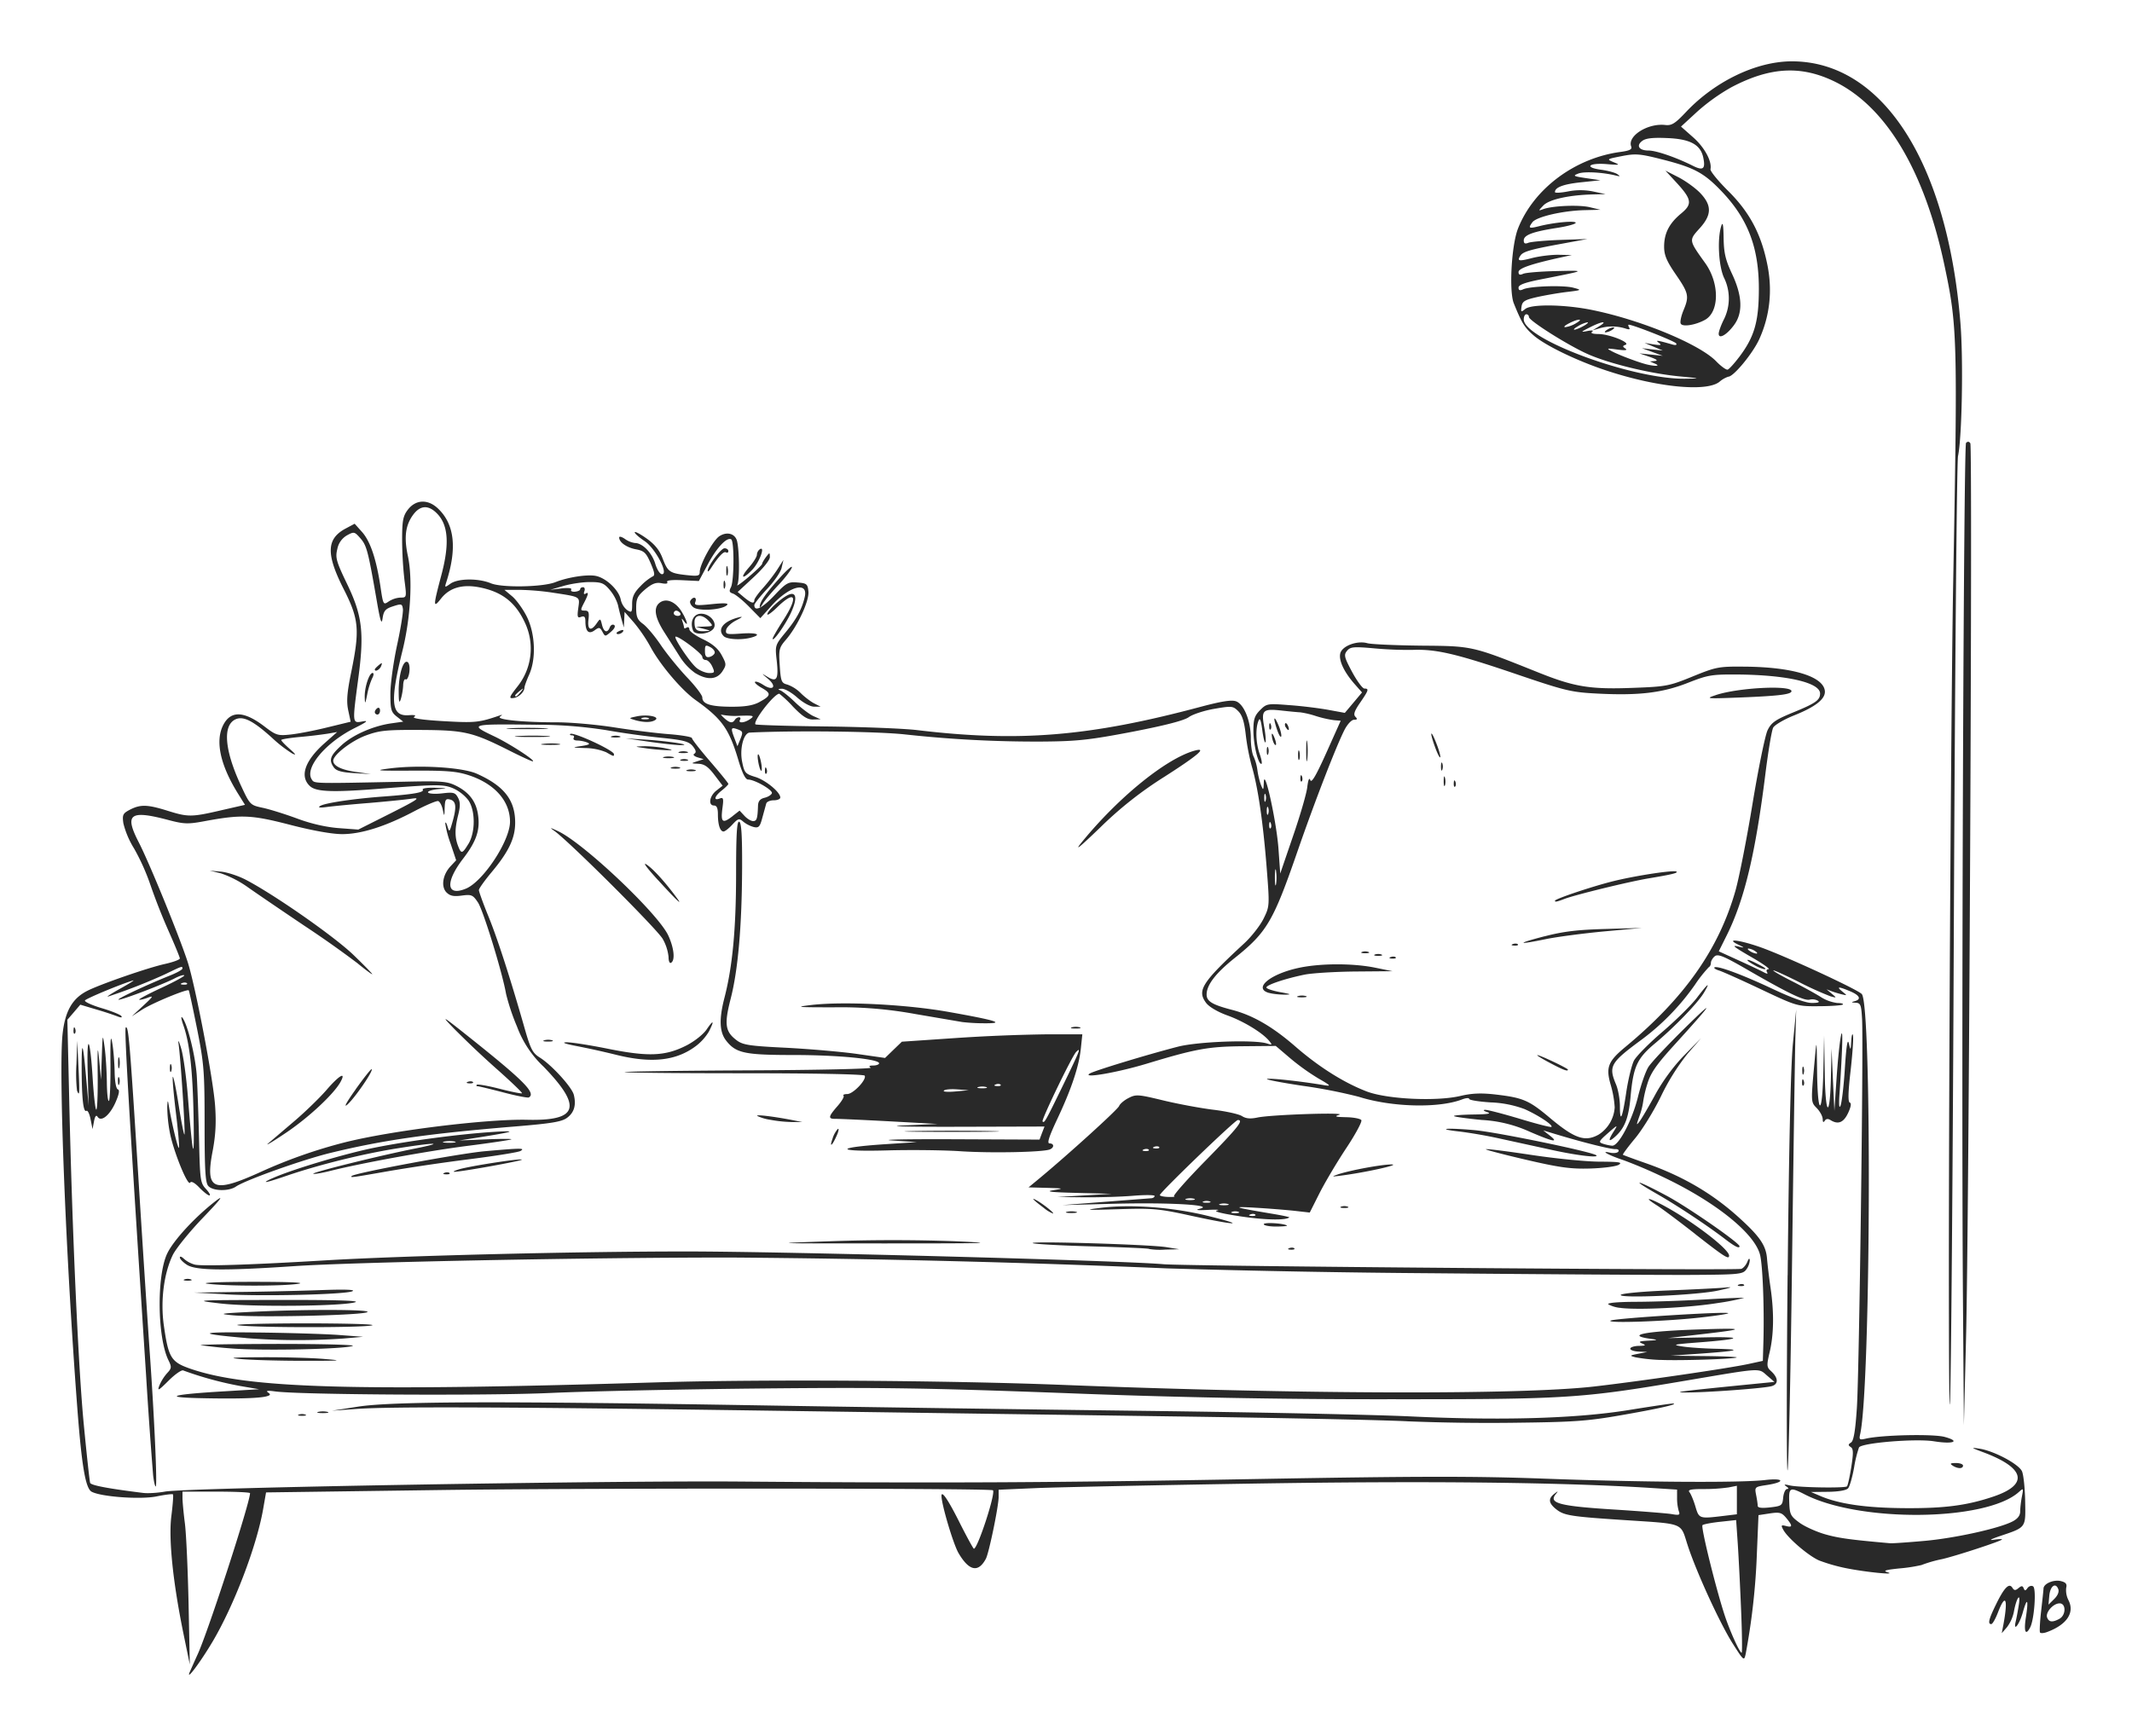 <svg width="131.231" height="106.88" viewBox="0 0 34.722 28.279" xmlns="http://www.w3.org/2000/svg"><path style="fill:#292929;stroke-width:.042" d="M19.765 155.98c.02-.046.079-.18.132-.296.174-.382.851-2.466.851-2.621 0-.014-.247-.025-.55-.025h-.55v.103c0 .056.017.242.039.413.022.17.048.757.06 1.305l.02.994-.1-.486c-.174-.847-.248-1.556-.2-1.933.023-.183.035-.34.026-.351-.01-.01-.13.005-.268.033-.259.053-.9.007-1.056-.076-.1-.054-.162-.414-.235-1.378-.189-2.49-.306-5.487-.238-6.086.042-.367.158-.57.397-.693.202-.105.994-.38 1.269-.44.134-.03.243-.07.243-.09 0-.019-.083-.22-.184-.448a9.804 9.804 0 0 1-.296-.752 3.53 3.53 0 0 0-.266-.592 1.426 1.426 0 0 1-.174-.41c-.019-.139-.008-.161.109-.222.17-.087.282-.084.607.017.338.106.393.106.872-.005l.393-.09-.109-.175c-.294-.47-.38-.865-.245-1.126.123-.238.338-.23.673.026.186.142.217.152.42.13.12-.012.39-.064.6-.116l.382-.093-.04-.187c-.03-.145-.02-.284.049-.62.142-.693.126-.864-.124-1.356-.287-.567-.28-.815.03-.982l.15-.08.12.134c.135.152.232.439.3.888.044.3.047.305.135.244a.394.394 0 0 1 .19-.063c.103 0 .103-.002.066-.286a6.25 6.25 0 0 1-.038-.653c0-.307.014-.387.089-.487.128-.172.327-.183.493-.027.27.254.316.644.14 1.194-.032.099-.03.1.066.032.124-.087.455-.09.657-.006.178.075.85.063 1.053-.019.201-.08.518-.129.657-.101.168.034.374.229.405.384a.3.3 0 0 0 .105.173c.075.047.081.038.081-.102 0-.116.034-.186.138-.29a.862.862 0 0 1 .193-.155c.044-.015.037-.062-.029-.216-.073-.17-.106-.202-.238-.227-.152-.028-.275-.114-.275-.193 0-.023.042-.012.094.024a.365.365 0 0 0 .163.066c.122 0 .276.158.33.336.028.095.077.172.11.172.114 0-.11-.425-.284-.54-.088-.059-.16-.122-.16-.142 0-.02.086.024.19.098.132.093.212.19.26.316.088.23.116.251.387.282.193.021.222.015.222-.05 0-.123.215-.514.32-.583.123-.08.257-.043.288.08.039.16.042.65.004.712-.02.032.063-.025.184-.128.121-.102.22-.198.22-.213 0-.015.028-.064.062-.11.062-.08.062-.08.064 0 0 .047-.11.185-.262.325l-.262.243.104.087c.115.095.167.11.167.046 0-.023.064-.113.143-.2.079-.088.185-.226.237-.308l.094-.148-.029.127c-.015.07-.122.225-.237.346-.114.122-.208.24-.208.262 0 .114.127.053.322-.152.198-.21.23-.228.38-.215.152.012.167.025.179.147.015.154-.178.567-.366.785-.112.13-.119.16-.101.422.017.258.028.285.124.309a.587.587 0 0 1 .216.137c.061.062.16.137.218.168l.108.055h-.106c-.062 0-.176-.062-.273-.147-.091-.082-.205-.147-.254-.145-.06.002-.068.01-.024.026.035.013.145.1.243.196.099.094.232.195.297.224l.117.052-.122.003c-.093.003-.17-.047-.327-.208a1.882 1.882 0 0 0-.224-.212c-.084 0-.435.452-.388.499.012.011.522.027 1.134.034.611.007 1.283.034 1.493.059 1.666.2 2.814.105 4.624-.379.346-.092.504-.116.577-.089.13.05.239.323.239.6 0 .117.02.25.044.296a.795.795 0 0 1 .063.223c.01.077.036.186.058.242.039.096.041.093.047-.046.01-.251.208.652.239 1.094l.028.396.208-.608c.115-.333.22-.692.232-.797.015-.124.033-.165.05-.116.02.053.097-.081.261-.446l.234-.522-.108-.009a1.827 1.827 0 0 1-.298-.068 1.458 1.458 0 0 0-.254-.06c-.035-.001-.168-.014-.296-.028-.314-.035-.34-.01-.29.269.023.124.031.236.02.248-.013.012-.036-.08-.052-.204-.023-.17-.039-.205-.063-.143-.05.129-.04.363.022.539.03.087.043.159.026.159-.054 0-.129-.32-.129-.547 0-.18.02-.24.11-.33.106-.106.12-.108.476-.08.202.014.487.05.635.077l.268.049.14-.166.14-.167-.122-.138c-.173-.198-.26-.385-.232-.499.03-.12.273-.212.44-.165.062.018.456.035.876.04.843.007.823.002 1.905.435.59.237.845.279 1.536.253.552-.02.6-.03.982-.186.383-.156.424-.164.847-.16.77.006 1.271.155 1.305.389.019.131-.143.262-.498.404-.165.066-.32.157-.343.201-.024.045-.08.381-.126.748-.163 1.305-.342 2.053-.628 2.63l-.132.265.322.147c.177.08.36.167.407.192.06.032.076.032.056-.001-.016-.026-.004-.047.026-.047s-.078-.079-.24-.174c-.346-.2-.377-.226-.234-.191.088.021.085.015-.02-.035-.213-.103.006-.08.341.035.388.133 1.61.697 1.672.771.167.202.144 6.404-.027 7.167-.02.091-.012.098.096.073.266-.06 1.094-.078 1.28-.027.265.072.142.122-.175.071-.296-.047-1.173.025-1.22.1a1.94 1.94 0 0 0-.08.328c-.028.156-.072.308-.097.337-.027.033-.153.056-.325.058l-.28.003.14.06c.305.134.747.199 1.384.203.654.005 1.023-.044 1.457-.192.568-.195.505-.463-.169-.716-.21-.078-.216-.084-.063-.06.238.039.633.25.687.367.025.054.048.274.052.488.008.441.022.422-.42.571-.137.047-.176.07-.094.057.075-.011.137-.014.137-.005 0 .022-.731.263-.974.32a2.1 2.1 0 0 0-.338.097 2.56 2.56 0 0 1-.36.055c-.23.024-.273.038-.19.063.158.049-.36-.003-.678-.067a2.844 2.844 0 0 1-.437-.125c-.172-.073-.513-.365-.586-.502-.04-.073-.033-.08.045-.06.11.029.11-.003.003-.132-.073-.087-.107-.097-.267-.073l-.184.028-.027.644a11.025 11.025 0 0 1-.181 1.613c-.026.122-.03.12-.206-.156-.21-.327-.605-1.189-.744-1.624-.115-.359-.047-.332-1.003-.395-.89-.058-1.003-.075-1.13-.175-.128-.1-.138-.174-.035-.254.067-.052.069-.051.018.013-.109.14.081.188.945.242.443.028.87.062.949.075.124.022.14.015.116-.048a.755.755 0 0 1-.028-.212v-.139l-.412-.026c-1.448-.093-3.618-.117-6.423-.073-1.63.026-3.244.06-3.588.074l-.626.027v.116c0 .153-.157.912-.208 1.009-.124.231-.273.2-.445-.092-.085-.145-.276-.787-.278-.932 0-.098.11.064.298.44.116.23.22.42.23.42.062 0 .359-.91.31-.952-.04-.034-6.583-.037-8.995-.004l-2.843.039-.048.275c-.106.604-.475 1.57-.826 2.161-.198.333-.434.647-.37.492zm25.267-1.005c-.015-.378-.04-.865-.054-1.08l-.027-.394-.258.028c-.143.015-.273.04-.29.055-.032.03.247 1.147.382 1.529.095.266.227.55.256.55.01 0 .007-.31-.009-.688zm2.98-1.134c.499-.044 1.22-.203 1.44-.317.085-.044.125-.097.125-.164 0-.055.013-.164.028-.242.027-.14.025-.141-.054-.07-.538.474-2.58.496-3.479.037-.248-.127-.265-.118-.256.127.007.198.021.226.168.333.088.064.278.149.423.19.221.062.41.087 1.054.144.035.003.282-.014.55-.038zm-3.271-.407.222-.027v-.464l-.132.026a2.785 2.785 0 0 1-.408.027c-.214 0-.265.012-.231.053.023.029.067.134.096.233.059.198.063.199.453.152zm.976-.3c.008-.076.036-.138.064-.139.03 0 .025-.017-.014-.043-.046-.032-.031-.036.057-.015.147.034.9.047.932.015.013-.012.044-.153.07-.313.036-.233.035-.3-.009-.327-.044-.029-.043-.043.005-.074.043-.028.07-.187.095-.561.038-.558.109-5.89.085-6.333-.013-.237-.024-.265-.106-.27-.072-.003-.075-.008-.017-.024.116-.03.087-.096-.073-.163-.19-.08-.228-.078-.126.005.081.066.081.066-.002.047a1.604 1.604 0 0 1-.17-.051l-.084-.032.084.071c.083.07.083.071-.02.043a5.284 5.284 0 0 1-.52-.236c-.227-.113-.412-.197-.412-.185 0 .012.137.09.304.174.168.085.377.2.465.255a.656.656 0 0 0 .274.101c.063 0 .103.011.09.025-.014.013-.187.026-.385.027-.358.003-.364.001-.946-.274-.322-.153-.63-.29-.684-.307-.054-.016-.089-.039-.077-.05.038-.038.454.116.954.352.309.145.538.227.635.226.102 0 .134-.012.095-.037a.192.192 0 0 0-.132-.017c-.086.023-.344-.1-1.007-.483-.392-.227-.488-.266-.54-.223-.034.028-.062.077-.062.107s-.015.06-.033.069a2.18 2.18 0 0 0-.228.289 3.895 3.895 0 0 1-.861.888c-.516.38-.549.435-.423.735.035.084.063.242.063.351 0 .29.04.204.104-.228.032-.21.088-.44.125-.512.038-.072.247-.284.465-.47.218-.187.47-.435.559-.552.183-.24.227-.272.116-.085-.097.165-.477.559-.792.822-.297.248-.358.378-.403.869-.034.37-.1.53-.278.678-.086.071-.083.026.008-.116.066-.105.058-.102-.096.033-.153.135-.161.15-.084.175.047.016.115.03.15.032.105.007.325-.41.42-.795.048-.195.124-.414.17-.487.045-.072.315-.36.6-.64.515-.506.455-.415-.204.31-.27.299-.361.431-.413.605a1.89 1.89 0 0 0-.068.289 1.163 1.163 0 0 1-.061.236c-.053.151-.053.16.004.084.035-.046.15-.244.256-.438.118-.216.3-.464.469-.635l.275-.281-.22.254a3.645 3.645 0 0 0-.431.689c-.116.24-.307.55-.424.69-.117.141-.206.261-.198.267.008.006.167.065.353.13.62.215 1.112.503 1.56.914.32.292.418.438.434.648.008.096.033.309.057.472.059.404.054.758-.013 1.046-.052.22-.05.248.017.31.126.113.13.22.01.25-.142.037-1.119.107-1.409.102-.21-.003-.065-.021 1.185-.145l.274-.027-.122-.105c-.143-.123-.07-.128-1.315.083-1.727.293-1.946.306-4.869.304a128.583 128.583 0 0 1-5.249-.1c-2.223-.083-2.984-.095-4.974-.075-1.292.013-2.826.046-3.408.073-1.013.047-4.097.03-4.487-.026-.114-.016-.15-.01-.111.017.047.033.043.045-.021.063-.114.033-.509.044-1.096.03-.618-.014-.44-.062.423-.112l.55-.033-.316-.054a5.673 5.673 0 0 1-.92-.252c-.028-.012-.136.064-.24.168-.164.163-.185.174-.148.077a.73.73 0 0 1 .125-.2c.075-.08.077-.1.022-.212-.18-.367-.193-1.365-.022-1.733.101-.217.464-.61.801-.867.132-.1.067-.016-.214.277-.222.231-.445.507-.495.611-.145.302-.201.746-.145 1.143.075.53.117.599.435.709.936.322 2.64.371 7.637.22 1.696-.05 4.706-.031 6.583.043 3.843.152 7.432.163 8.636.026.734-.084 2.218-.3 2.53-.37l.221-.048.01-.343c.013-.553-.013-1.22-.056-1.386-.09-.35-.729-.863-1.58-1.266a7.754 7.754 0 0 0-.635-.271c-.252-.084-.399-.164-.23-.126.061.014.124.006.138-.018.015-.024-.007-.041-.048-.039-.073.004-.532-.11-.964-.241l-.212-.064.106.083c.156.123.058.104-.329-.063a2.155 2.155 0 0 0-.776-.19c-.238-.023-.442-.051-.454-.063-.012-.012.13-.023.314-.026.232-.003.303-.014.23-.038-.061-.02-.077-.036-.038-.038.038-.002.292.064.566.146.273.083.505.142.515.132.03-.03-.214-.19-.435-.289a1.745 1.745 0 0 0-.553-.11c-.194-.012-.352-.038-.352-.057 0-.02-.053-.016-.117.009-.384.146-1.146.126-1.682-.044a8.344 8.344 0 0 0-.91-.178c-.361-.054-.622-.105-.58-.113.068-.014.573.042.936.104.11.018.095.002-.097-.108a3.669 3.669 0 0 1-.463-.331l-.237-.202-.531.005c-.567.005-.771.042-1.573.285-.476.144-1.058.244-.926.16.072-.046.942-.31 1.438-.438.329-.084 1.244-.117 1.448-.052.088.028.091.024.036-.043-.11-.133-.417-.32-.683-.415-.157-.057-.296-.139-.344-.204-.15-.203-.069-.33.626-.973.115-.107.254-.285.31-.397.1-.204.1-.207.05-.844-.058-.73-.141-1.297-.24-1.635a3.678 3.678 0 0 1-.1-.522c-.024-.21-.057-.315-.122-.38-.086-.085-.105-.087-.39-.038-.164.028-.35.089-.413.134-.076.056-.381.135-.918.239-.689.132-.896.155-1.44.16a19.574 19.574 0 0 1-2.265-.116c-.461-.05-1.798-.065-2.529-.03-.1.005-.167.26-.125.472.036.183.052.2.21.249.17.05.412.248.412.337 0 .025-.048.045-.107.045s-.114.024-.122.053l-.063.229c-.04.152-.06.172-.142.153a.48.48 0 0 1-.169-.087c-.067-.058-.083-.054-.178.048-.057.062-.121.112-.143.112-.056 0-.092-.108-.092-.279 0-.1-.019-.144-.063-.144-.099 0-.075-.155.038-.243l.102-.08-.134-.176c-.1-.132-.164-.177-.26-.181-.125-.006-.126-.006-.021-.04l.106-.035-.1-.03c-.06-.02-.08-.043-.05-.06.033-.021.024-.058-.028-.122-.064-.077-.149-.099-.52-.137-.245-.024-.645-.08-.89-.124a7.284 7.284 0 0 0-1.143-.088c-1.08-.013-1.097-.009-.676.191.247.117.689.405.622.405-.018 0-.19-.079-.38-.175-.603-.303-.73-.332-1.446-.336-.563-.003-.669.008-.893.091-.236.088-.529.316-.529.41 0 .084.134.15.371.183l.243.035-.273-.016c-.2-.012-.289-.036-.329-.09-.088-.121-.065-.19.121-.362.187-.172.524-.32.824-.36l.183-.026-.104-.082c-.093-.073-.105-.114-.105-.372 0-.16.049-.514.108-.789.06-.274.102-.54.096-.591-.012-.086-.023-.09-.161-.045-.124.04-.152.073-.17.195-.016.115-.037.053-.097-.297-.138-.796-.162-.888-.263-1.004-.096-.11-.105-.113-.22-.05a.327.327 0 0 0-.157.222c-.035.141-.02.199.161.575.247.514.28.795.178 1.549-.096.722-.097.716.07.686.105-.02.075.007-.128.108-.472.236-.817.647-.699.834.046.072-.004.07 1.515.039.61-.013.694-.006.844.07.204.104.314.248.348.454.041.256-.02.442-.241.73-.296.386-.273.62.046.488.282-.117.718-.78.718-1.09 0-.337-.25-.619-.671-.757-.195-.064-.364-.078-.917-.075-.584.003-.636-.002-.38-.035.484-.063 1.192-.02 1.427.085.444.198.625.429.625.797 0 .251-.103.47-.378.8-.117.14-.213.274-.213.298 0 .024.068.214.153.422.15.366.362 1.024.592 1.83.097.341.13.403.248.477.19.118.521.48.553.606.042.167.006.29-.11.375-.085.064-.253.092-.846.141-1.414.117-2.14.22-3.004.43-.451.109-1.391.444-1.544.55-.117.08-.38.073-.451-.013-.046-.055-.058-.275-.058-1.005 0-.861-.01-.985-.122-1.55-.068-.337-.128-.62-.136-.629-.024-.028-.59.206-.759.314l-.169.109.188-.174c.164-.152.173-.168.068-.128-.066.025-.126.038-.135.03-.009-.01.157-.097.37-.196.211-.098.375-.188.364-.2-.012-.011-.082.01-.157.05-.2.103-.895.366-.915.346-.017-.017.465-.243.842-.394.11-.044.2-.094.2-.112 0-.045 0-.044-.277.09a8.96 8.96 0 0 1-.929.364c-.046.015.04-.042.19-.126.152-.084.247-.144.212-.134-.19.055-.763.293-.783.325-.013.021.11.077.273.126.162.048.307.107.32.13.017.026-.008.027-.071.001a5.387 5.387 0 0 0-.348-.113l-.25-.075-.105.123-.106.123.029 1.25c.049 2.18.15 4.438.24 5.357.047.489.093.91.102.936.013.04.282.092.862.164.077.01.24 0 .36-.022.342-.062 7.151-.18 9.362-.163 3.366.027 5.081.018 8.446-.042 2.591-.046 3.517-.047 4.635-.006 1.61.06 3.224.07 3.615.023.314-.037.334.035.022.082-.191.029-.195.032-.17.159.014.07.026.15.026.178 0 .034.062.042.2.027.191-.022.203-.03.215-.161zm-26.547-.36a86.447 86.447 0 0 1-.114-1.62c-.284-4.38-.358-5.66-.332-5.677.045-.028.064.196.204 2.418.071 1.14.157 2.455.19 2.92.073 1.046.122 2.139.094 2.139-.012 0-.03-.081-.042-.18zm26.62-3.26c.02-2.05.05-3.41.085-3.768l.054-.56-.014.486c-.007.268-.032 1.95-.055 3.74-.023 1.788-.056 3.264-.072 3.28-.016.016-.016-1.415.001-3.179zm-6.182 2.379c-.35-.02-2.064-.056-3.81-.08l-6.689-.095c-4.119-.059-6.068-.067-6.625-.027l-.402.029.423-.066c.555-.086 2.266-.092 6.435-.023 1.746.03 4.632.07 6.413.092 1.782.022 3.715.062 4.297.09 1.48.07 2.695.035 3.553-.104.371-.06.695-.108.72-.106.101.008-.244.086-.844.19-.554.097-.775.112-1.735.123a33.37 33.37 0 0 1-1.736-.023zm-18.066-.11a.164.164 0 0 1 .106 0c.03.011.005.02-.053.02-.058 0-.082-.01-.053-.02zm.318-.044a.35.35 0 0 1 .148 0c.04.01.007.02-.074.02-.082 0-.115-.01-.074-.02zm-1.26-.86c-.226-.02-.146-.028.339-.03.35-.002.806.01 1.016.028.329.027.282.03-.339.03-.396 0-.853-.013-1.016-.028zm23.114.014a2.824 2.824 0 0 1-.402-.043c-.1-.026-.098-.03.042-.057l.149-.03-.138-.006c-.076-.003-.138-.024-.138-.047 0-.024.062-.044.138-.046.115-.002.124-.009.053-.04-.066-.027-.043-.038.106-.045.143-.007.159-.013.063-.026-.464-.06-.14-.128.762-.157.771-.026.776-.006.02.08l-.528.061.614-.012c.656-.013.582.03-.148.085-.379.03-.403.036-.233.063.105.017.353.034.55.038.448.01.371.034-.256.079l-.484.034.546.006c.301.003.54.013.53.022-.03.026-.93.055-1.246.04zm-23.262-.187a7.078 7.078 0 0 1-.508-.054c-.035-.01.527-.018 1.249-.02.722 0 1.274.014 1.228.032-.135.054-1.482.082-1.969.042zm.23-.17c-.831-.073-.783-.102.155-.09.522.005 1.13.024 1.35.04l.403.03-.318.028a10.77 10.77 0 0 1-1.59-.007zm-.124-.207c-.116-.016.35-.03 1.037-.032.687 0 1.201.013 1.143.032-.128.04-1.882.04-2.18 0zm22.352-.078c.085-.038 1.881-.15 1.912-.12.009.01-.18.04-.419.067-.566.067-1.606.103-1.493.052zm-22.437-.085c-.263-.024-.22-.031.381-.06.932-.043 2.003-.033 1.778.016-.217.048-1.771.08-2.159.044zm22.606-.12a.51.51 0 0 1-.21-.059c-.024-.024.153-.04.466-.041.279-.001.783-.019 1.12-.039.338-.02.619-.03.625-.025a3.68 3.68 0 0 1-.423.083c-.445.074-1.275.117-1.578.082zm-22.817-.073c-.453-.053-.427-.055.93-.057.93-.002 1.355.01 1.27.037-.211.066-1.687.08-2.2.02zm.084-.15-.508-.027.72-.01c.396-.004.996-.018 1.333-.03.404-.015.583-.008.524.018-.12.053-1.431.085-2.069.05zm22.726.01c.014-.023.354-.055.757-.071.403-.016.818-.037.922-.046.158-.015.143-.006-.084.045-.33.076-1.634.134-1.595.072zm-23.022-.182c-.117-.016.214-.03.74-.03.605 0 .876.012.742.032-.255.04-1.187.039-1.482-.002zm24.948.014c.03-.012.067-.01.08.003.015.014-.01.024-.055.022-.05-.002-.06-.012-.025-.026zm-25.318-.084a.163.163 0 0 1 .105 0c.03.012.006.021-.053.021-.058 0-.082-.01-.052-.021zm20.351-.1a194.212 194.212 0 0 1-4.339-.079 203.629 203.629 0 0 0-7.09-.177c-2.31-.002-6.16.074-7.134.14-1.134.077-1.606.072-1.748-.022-.063-.04-.115-.095-.115-.119 0-.024.03-.014.067.022a.447.447 0 0 0 .176.094c.114.029.947.002 2.107-.068 1.302-.078 4.121-.147 5.927-.146 1.615.001 7.081.148 7.747.208.357.032 9.333.104 9.407.075.034-.013.077-.064.097-.113.024-.06.037-.067.04-.023a.293.293 0 0 1-.058.148c-.056.076-.12.083-.921.087-.473.002-2.347-.01-4.163-.027zm4.255-.638c-.268-.21-.549-.42-.625-.467-.194-.122-.17-.14.043-.032.465.235 1.132.737 1.132.85 0 .07-.076.021-.55-.35zm-8.894.242c-.01-.01-.435-.028-.944-.042-.51-.014-.939-.038-.953-.053-.033-.036 1.903.022 2.176.066l.212.034-.237.006a1.14 1.14 0 0 1-.254-.01zm2.282-.013c.03-.012.067-.01.081.003.014.014-.011.024-.056.022-.049-.002-.059-.012-.025-.025zm7.099-.146c-.29-.222-.79-.554-1.122-.743-.44-.252-.327-.229.165.034.344.183 1.19.77 1.19.824 0 .043-.077.005-.233-.115zm-14.527.032a29.458 29.458 0 0 1 1.947 0c.762.033.644.037-1.094.037-1.92 0-1.932 0-.853-.037zm7.012-.276c0-.035.335-.014.378.023.01.008-.071.015-.18.015s-.198-.017-.198-.038zm-1.185-.138c-.524-.115-.622-.124-1.185-.106-.526.016-.568.013-.297-.021.494-.063 1.176-.013 1.757.13.658.161.466.159-.275-.003zm.804.01c-.3-.045-.446-.081-.38-.095.058-.013-.01-.017-.149-.01-.18.009-.217.003-.127-.02.237-.06-.502-.103-1.397-.08l-.846.022.698-.054.752-.058c.029-.002.052-.019.052-.037 0-.017-.157-.019-.349-.003-.192.016-.55.027-.794.025l-.444-.005.444-.026.445-.026-.572-.015c-.414-.01-.519-.022-.38-.044.179-.028.173-.03-.106-.038l-.297-.008.19-.157c.472-.393 1.263-1.111 1.285-1.168.013-.035.082-.094.153-.13.121-.063.158-.06.563.038.239.058.605.126.815.152.21.025.421.072.47.104.064.041.136.048.254.023.224-.047 1.463-.088 1.33-.044-.086.027-.063.035.113.039.12.002.232.024.247.048.015.024-.095.229-.245.455s-.345.555-.434.73l-.161.32-.258-.029c-.142-.015-.43-.038-.639-.05-.39-.023-.34-.006.268.096.17.028.303.056.296.062-.06.05-.39.044-.797-.017zm.243-.028c-.014-.014-.05-.016-.081-.003-.034.013-.024.023.025.025.045.002.07-.008.056-.022zm-.274-.045a.164.164 0 0 0-.106 0c-.03.012-.005.021.053.021.058 0 .082-.01.053-.021zm-.169-.127a.246.246 0 0 0-.127-.002c-.041.01-.018.02.052.021.07.001.104-.008.075-.02zm-.297-.042a.163.163 0 0 0-.106 0c-.029.011-.005.02.053.02.058 0 .082-.01.053-.02zm-.253-.043a.246.246 0 0 0-.127-.002c-.041.011-.018.02.052.022.07 0 .103-.008.075-.02zm-.33-.042c-.023-.008.21-.273.52-.588.529-.541.618-.654.518-.654-.045 0-1.27 1.18-1.27 1.223 0 .014.062.028.138.03.075.002.118-.002.095-.01zm-.413-.76c-.014-.014-.05-.015-.08-.003-.035.014-.025.024.025.026.044.002.07-.008.055-.022zm.17-.042c-.014-.014-.05-.016-.081-.003-.034.014-.024.024.025.026.045.002.07-.008.056-.023zm-1.878.992c-.172-.13-.22-.18-.122-.126.11.06.304.216.27.217a.577.577 0 0 1-.148-.091zm.376.063a.35.35 0 0 1 .148 0c.04.01.007.02-.074.02-.082 0-.115-.01-.074-.02zm4.466-.084a.164.164 0 0 1 .106 0c.029.012.005.022-.053.022-.058 0-.082-.01-.053-.022zm-18.595-.31c-.077-.08-.132-.11-.15-.081-.04.065-.278-.524-.333-.827a2.361 2.361 0 0 1-.04-.402c.004-.11.01-.122.022-.045.042.269.15.724.168.707.01-.01-.012-.27-.05-.579-.037-.307-.06-.568-.049-.578.01-.01.054.2.096.469.042.268.084.48.093.47.018-.017-.064-1.272-.097-1.484-.01-.07.01-.032.044.085.035.116.084.469.109.783.08 1.014.107 1.111.093.339-.014-.762-.063-1.208-.167-1.503-.033-.093-.042-.15-.02-.127.084.088.223.649.24.973.011.187.027.65.036 1.03.015.65.021.695.113.793.053.057.078.104.055.104s-.096-.058-.163-.127zm1.185-.15c.299-.138 1.19-.405 1.676-.502.565-.113 1.376-.22 1.923-.255.397-.025.354-.005-.17.079l-.38.06.444-.018c.244-.01.425-.01.402 0-.023.011-.347.06-.72.107-.658.085-1.734.282-2.237.409-.137.034-.257.054-.268.044-.021-.022 1.075-.294 1.65-.409.527-.105.343-.105-.309 0-.56.091-1.253.264-1.775.442-.343.118-.434.134-.236.042zm2.975-.6a.462.462 0 0 0-.17 0c-.052.01-.02.019.074.02.093 0 .136-.009.096-.02zm-1.679.561c.05-.05 1.754-.367 2.17-.404.59-.052.663-.053.577-.003-.035.02-.396.078-.803.13a33.2 33.2 0 0 0-1.324.194c-.624.11-.649.113-.62.083zm16.06-.026c.205-.069.738-.167.883-.162.13.005-.436.13-.819.18-.166.022-.174.02-.063-.018zm-14.548-.026c.03-.012.067-.01.08.003.015.014-.01.024-.055.022-.05-.002-.06-.012-.025-.025zm.24-.058c.174-.052.997-.18 1.019-.157.018.018-1.026.206-1.103.198-.024-.002.014-.02.083-.041zm17.369-.156c-.366-.085-.658-.162-.65-.17.01-.01.341.032.738.092.397.06.899.11 1.115.11.322.002.378.01.309.052-.047.027-.256.054-.466.06-.314.009-.497-.016-1.046-.144zm.432-.157-.846-.185a7.868 7.868 0 0 0-.65-.115c-.421-.046-.234-.066.23-.024.37.033 1.926.355 1.983.41.046.045-.316.002-.717-.086zm-9.63.02c-.28-.019-.823-.025-1.207-.014-.832.023-.864-.045-.046-.1l.533-.035-.402-.027c-.221-.014.228-.023 1-.02l1.401.006.04-.107.041-.106-1.421.004c-.818.002-1.188-.007-.87-.022l.55-.024-.784-.043c-.43-.023-.826-.041-.878-.04-.126.002-.12-.034.03-.206.07-.08.115-.156.1-.17-.015-.016.012-.028.06-.028.097 0 .322-.238.284-.3-.014-.023-.84-.039-1.976-.039-1.073 0-1.943-.008-1.933-.019.01-.01.929-.023 2.041-.028 1.112-.005 1.997-.025 1.967-.044-.038-.024-.025-.035.04-.035.053 0 .096-.017.096-.036 0-.07-.672-.135-1.388-.135-.8 0-.942-.03-1.102-.233-.11-.14-.119-.35-.028-.701.13-.504.188-1.114.189-2 0-.659.013-.878.05-.866.037.012.05.224.048.755-.004.95-.066 1.66-.186 2.127-.108.421-.09.538.1.68.101.075.209.091.804.12.378.02.895.064 1.149.1l.461.066.137-.133.137-.132.883-.06a28.56 28.56 0 0 1 1.47-.06h.586l-.024.229c-.03.292-.153.661-.387 1.157-.133.283-.167.391-.123.391.077 0 .079.069.002.099-.117.044-.947.061-1.444.029zm1.654-1.06c.28-.575.308-.645.222-.559-.068.068-.571 1.11-.548 1.133.03.03.04.013.326-.574zm-1.713.052c-.102-.008-.201 0-.22.02-.02.019.064.025.185.014l.22-.02zm.472-.037a.246.246 0 0 0-.127-.002c-.041.01-.018.02.052.021.07.001.104-.008.075-.02zm.231-.04c-.014-.014-.05-.016-.08-.003-.035.014-.025.024.025.026.044.002.07-.008.055-.023zm-2.737.882a.424.424 0 0 1 .086-.16c.021-.014.016.03-.012.095-.075.175-.13.223-.074.065zm1.32-.126c.343-.007.905-.007 1.249 0 .343.007.062.013-.625.013-.686 0-.967-.006-.624-.013zm-13.403-.192c-.017-.088-.047-.15-.067-.138-.05.032-.076-.189-.078-.676-.002-.502.02-.458.074.149l.039.444-.015-.55c-.018-.662.039-.582.082.116.017.274.043.498.058.498.016 0 .026-.253.023-.561-.005-.462 0-.505.024-.244l.03.318.013-.381c.013-.373.014-.376.046-.148.017.128.034.383.036.568.002.184.017.321.034.305.016-.016.027-.281.025-.589-.004-.423.004-.508.03-.348.02.117.036.33.038.473.003.154.024.267.052.277.033.01.02.079-.038.212-.094.212-.235.325-.292.234-.022-.035-.042-.01-.058.074l-.024.127zm11.069.008a.761.761 0 0 1-.212-.063c-.026-.026.25.006.567.067l.17.033h-.17a2.23 2.23 0 0 1-.355-.037zm17.14-.012c0-.043-.042-.122-.094-.176-.1-.104-.1-.085-.034-.803.03-.331.031-.327.037.198.009.743.085.746.102.004l.013-.583.01.613c.011.718.086.75.101.043l.01-.445.022.508.024.508.034-.508c.046-.685.115-1.045.089-.466-.01.233-.029.548-.04.699-.012.176-.006.245.017.19.02-.046.053-.322.071-.613.023-.358.044-.488.064-.403.029.123.03.122.04-.042.006-.093.019-.131.028-.085.01.047-.009.309-.04.582-.04.345-.043.5-.012.511.029.01.018.072-.028.17-.074.157-.163.192-.286.115-.04-.026-.073-.022-.094.011-.022.034-.033.024-.033-.028zm-28.43-.464a2.54 2.54 0 0 1-.009-.434l.013-.378.02.434c.021.43.018.486-.024.378zm.666-.155c0-.059.01-.082.021-.053a.163.163 0 0 1 0 .106c-.011.029-.02.005-.02-.053zm27.429.017c.002-.05.012-.06.025-.025.013.03.011.067-.003.08-.014.015-.024-.01-.022-.055zm.003-.187c0-.058.01-.082.021-.053a.163.163 0 0 1 0 .106c-.011.03-.02.005-.02-.053zm-26.585-.042c0-.058.01-.082.021-.053a.163.163 0 0 1 0 .106c-.012.029-.021.005-.021-.053zm-.844-.085c0-.081.009-.115.02-.074.01.04.01.108 0 .148-.011.041-.02.007-.02-.074zm8.097-.134a13.2 13.2 0 0 0-.635-.14c-.18-.035-.244-.058-.162-.06.074-.003.379.045.677.105.66.133.937.121 1.28-.054.134-.069.276-.182.331-.264.11-.163.127-.143.033.04a.847.847 0 0 1-.204.229c-.325.248-.732.292-1.32.144zm-1.152-.234a.238.238 0 0 1 .127.002c.028.012-.005.02-.075.02-.07-.001-.094-.01-.052-.021zm-7.67-.164c.001-.05.011-.06.025-.026.012.03.01.067-.004.081-.014.014-.024-.01-.022-.056zm16.263-.047a.238.238 0 0 1 .127.002c.029.011-.005.02-.075.019-.07 0-.093-.01-.052-.021zm-1.79-.085-.761-.13a6.71 6.71 0 0 0-1.334-.11c-.602 0-.642-.004-.36-.038.524-.061 1.555-.009 2.244.115.77.137.923.186.572.183a3.148 3.148 0 0 1-.36-.02zm-4.783-1.062a.752.752 0 0 0-.095-.292c-.09-.159-1.534-1.599-1.768-1.762-.082-.057-.066-.055.07.01.425.204 1.632 1.349 1.79 1.699.093.203.113.4.045.441-.024.016-.042-.025-.042-.096zm-.17-1.248c-.192-.21-.263-.309-.18-.25.114.08.305.293.491.547.098.134-.02.021-.31-.297zm6.903-.623c.59-.724 1.363-1.352 1.825-1.485.224-.064.078.064-.484.424a6.16 6.16 0 0 0-1.045.826c-.343.33-.43.4-.296.235zm-5.163-1.169c.002-.05.012-.06.025-.025.013.03.011.067-.003.08-.014.015-.024-.01-.022-.055zm-1.262-.005a.238.238 0 0 1 .127.002c.028.012-.005.02-.075.02-.07-.001-.093-.01-.052-.021zm1.158-.103c-.035-.176-.001-.21.037-.037.016.073.02.142.01.153-.011.01-.032-.041-.047-.116zm-1.412.06a.238.238 0 0 1 .127.003c.028.011-.005.02-.075.02-.07-.002-.093-.01-.052-.022zm.147-.125a.164.164 0 0 1 .106 0c.03.012.005.021-.053.021-.058 0-.082-.01-.053-.02zm-.275-.043a.35.35 0 0 1 .148 0c.04.01.008.02-.074.02-.081 0-.115-.01-.074-.02zm-.942-.077a.93.93 0 0 0-.339-.068c-.223-.007-.225-.009-.063-.033.129-.02.15-.034.092-.058a.511.511 0 0 0-.162-.032c-.046 0-.071-.019-.057-.042.014-.023.003-.042-.026-.042-.028 0-.042-.01-.03-.022.042-.042.712.267.712.328 0 .041 0 .041-.127-.031zm1.197-.008a.238.238 0 0 1 .127.002c.028.012-.005.02-.075.02-.07-.001-.093-.01-.052-.022zm-.54-.055c-.205-.028-.207-.03-.043-.034.093-.002.245.012.339.031.138.029.146.035.042.033a3.551 3.551 0 0 1-.339-.03zm-1.683-.073c.076-.01.19-.01.254 0s.002.017-.138.017-.192-.008-.116-.017zm1.725-.035-.381-.055.338.022c.371.024.78.09.55.088-.07 0-.298-.025-.507-.055zm-2.126-.093a4.47 4.47 0 0 1 .466 0c.121.01.01.016-.245.016-.257 0-.356-.007-.221-.016zm1.523.002a.238.238 0 0 1 .127.002c.029.012-.005.02-.075.02-.07-.001-.093-.01-.052-.022zm-1.65-.129c.158-.008.406-.008.55 0 .145.008.016.015-.287.015s-.421-.007-.263-.015zm-2.214-.262c0-.022.02-.052.043-.066.023-.015.042.004.042.04 0 .036-.019.065-.042.065-.024 0-.043-.018-.043-.04zm-.164-.24c-.006-.157.072-.398.128-.398.022 0 .02.038-.007.087a1.221 1.221 0 0 0-.081.264c-.032.158-.036.163-.04.047zm.164-.456c0-.01.03-.04.065-.07.054-.044.06-.042.038.016-.023.06-.103.101-.103.054zm-1.872 8.192a8.18 8.18 0 0 1 1.386-.489c.766-.192 2.31-.382 2.967-.367.832.02.903-.208.269-.864a1.716 1.716 0 0 1-.435-.657 3.506 3.506 0 0 1-.177-.529c-.06-.346-.371-1.359-.458-1.49-.083-.124-.105-.133-.264-.112-.131.018-.19.006-.248-.051-.093-.094-.063-.29.067-.428l.09-.096-.09-.27a1.675 1.675 0 0 1-.087-.329c.002-.033.018-.012.035.046.03.1.034.096.08-.064.072-.248.063-.346-.035-.372-.073-.019-.085 0-.09.133-.004.148-.006.15-.031.031-.015-.068-.048-.13-.074-.139-.025-.009-.196.064-.38.16-.472.251-.87.378-1.184.378-.164 0-.484-.057-.85-.152-.632-.163-.791-.17-1.396-.058-.269.05-.332.047-.593-.022-.622-.164-.712-.094-.472.37.167.324.65 1.503.793 1.94.125.384.417 1.906.448 2.345.02.277.009.483-.042.75-.119.624.012.68.771.336zm.137-.472.426-.363c.176-.15.41-.377.521-.505.206-.239.324-.308.232-.137-.104.196-.526.59-.9.839-.211.142-.337.217-.28.166zm1.421-.877c.136-.191.254-.34.263-.331.028.028-.269.461-.392.573-.072.065-.022-.029.13-.242zm2.41.048c-.21-.055-.399-.1-.42-.101-.021 0-.028-.011-.015-.024.012-.013.18.016.371.065.192.05.356.082.365.073.009-.009-.18-.19-.418-.401a15.727 15.727 0 0 1-.687-.65c-.233-.24-.205-.223.317.194.83.664 1.017.856.9.925-.018.01-.204-.026-.413-.081zm-.58-.173c.031-.012.068-.01.082.003.014.014-.011.024-.056.022-.05-.002-.06-.012-.025-.026zm-1.79-1.926a17.036 17.036 0 0 0-.869-.614c-.36-.242-.774-.524-.919-.626a1.705 1.705 0 0 0-.444-.23l-.182-.045.181.017c.1.009.28.067.402.13.463.24 1.452.93 1.762 1.231.177.171.313.311.301.31-.012 0-.116-.077-.233-.173zm20.205 2.786a.568.568 0 0 0 .262-.444 1.65 1.65 0 0 0-.064-.364c-.084-.288-.046-.385.24-.622.96-.796 1.52-1.591 1.792-2.548.058-.206.184-.844.278-1.419.095-.574.205-1.11.244-1.19.06-.124.125-.17.402-.284.38-.155.453-.206.453-.314 0-.178-.536-.302-1.334-.31-.432-.003-.49.007-.817.135-.415.164-.8.21-1.469.176-.435-.022-.523-.043-1.354-.326-.958-.325-1.28-.4-1.661-.386a6.169 6.169 0 0 1-.626-.025c-.337-.03-.389-.025-.443.04-.055.066-.046.104.083.345.08.148.17.27.2.27.078 0 .07.026-.07.23-.094.136-.113.193-.076.23.036.036.03.048-.023.048-.04 0-.107.072-.155.164-.138.272-.484 1.166-.763 1.971-.397 1.15-.501 1.327-1.027 1.747-.308.246-.455.437-.456.593 0 .111.09.166.412.25.343.089.664.275 1.041.604.377.327.78.581 1.15.724.33.128 1.137.167 1.53.075.191-.045.34-.05.571-.024.449.053.544.093.882.377.407.342.576.4.798.277zm-.796-1.17c-.128-.068-.219-.124-.202-.125.04-.003.498.215.498.236 0 .034-.072.008-.296-.111zm-4.095-1.088a.238.238 0 0 1 .127.002c.029.012-.005.02-.075.02-.07-.001-.093-.01-.052-.021zm-.477-.05c-.258-.072.003-.3.465-.404.353-.08.897-.083 1.27-.006l.276.056-.601.005c-.33.003-.702.026-.826.05-.319.065-.626.168-.626.21 0 .02.1.053.222.076.18.032.194.04.074.041-.081 0-.196-.012-.254-.029zm1.982-.584c.03-.012.067-.01.081.003.014.014-.011.024-.056.022-.049-.002-.059-.012-.025-.026zm-.257-.042a.164.164 0 0 1 .106 0c.03.012.005.022-.053.022-.058 0-.082-.01-.053-.022zm-.211-.042a.163.163 0 0 1 .105 0c.03.012.006.021-.053.021-.058 0-.082-.01-.052-.02zm2.458-.128c.03-.012.067-.01.08.003.015.014-.01.024-.055.022-.05-.002-.06-.012-.025-.025zm.515-.126c.307-.08.543-.108.995-.12l.593-.017-.619.057c-.34.032-.766.088-.946.125-.476.098-.488.075-.023-.046zm.17-.58c0-.03.616-.236.952-.319.372-.092.997-.186 1.028-.155.023.023-.075.046-.456.11-.317.053-1.192.267-1.368.334-.128.049-.156.054-.156.03zm-1.812-1.953c0-.07.01-.093.02-.052.012.041.01.098 0 .127-.012.029-.021-.005-.02-.075zm.164.039c.002-.05.012-.06.026-.026.012.03.01.067-.004.081-.014.014-.024-.01-.022-.055zm-.208-.272c0-.058.01-.082.021-.053a.163.163 0 0 1 0 .106c-.012.03-.021.005-.021-.053zm-.101-.329c-.093-.257-.064-.285.032-.032.041.106.066.202.056.211-.01.01-.05-.07-.088-.179zm4.581-.836c.36-.12 1.228-.164 1.228-.063 0 .053-.203.078-.827.103-.566.022-.583.02-.4-.04zm-24.903 4.696c-.014-.015-.05-.016-.081-.003-.034.013-.024.023.025.025.045.002.07-.008.056-.022zm25.538-.525a.254.254 0 0 0-.105-.041c-.024 0-.014.018.02.04a.254.254 0 0 0 .107.042c.023 0 .013-.019-.022-.041zm-7.8-1.301c-.01-.065-.019-.022-.02.094 0 .117.008.17.019.117a.756.756 0 0 0 0-.211zm-13.154-.445c.116-.192.114-.548-.004-.715a.673.673 0 0 0-.244-.19c-.16-.067-.263-.067-1.213.008-.75.059-1.017.049-1.118-.042-.174-.158-.088-.414.238-.703l.203-.18-.149.026a7.625 7.625 0 0 1-.455.054c-.168.015-.307.038-.307.05 0 .013.062.078.138.145.102.09.112.11.04.074a2.18 2.18 0 0 1-.327-.254c-.306-.277-.468-.36-.595-.302-.212.097-.18.5.085 1.072.15.322.152.325.357.369.113.024.366.103.561.175.227.085.471.14.676.156l.32.024.527-.265c.44-.222.496-.261.347-.239-.099.015-.409.046-.69.07-.28.022-.59.052-.688.065-.123.017-.16.012-.116-.016.074-.048.552-.119 1.038-.154.483-.036.66-.067.632-.111-.013-.022.075-.035.201-.031.214.007.216.008.044.023-.1.01-.17.034-.158.054.013.021.117.027.23.014.183-.022.212-.014.257.07.038.07.039.14.004.278-.057.227-.058.362-.005.503.053.14.07.137.171-.029zm13.067-.337c-.013-.033-.024-.023-.026.026-.001.045.009.07.023.056.014-.014.015-.05.003-.081zm-8.76-.12.109-.085.08.086c.043.047.107.085.14.085.06 0 .073-.04.08-.252.003-.073.034-.11.106-.128.057-.013.11-.047.12-.074.017-.052-.28-.223-.388-.223-.042 0-.094-.103-.155-.307-.154-.52-.268-.68-.7-.988-.229-.163-.577-.574-.733-.864a2.546 2.546 0 0 0-.274-.402l-.149-.17-.006.127-.006.127-.036-.127a4.164 4.164 0 0 1-.06-.24.692.692 0 0 0-.132-.243c-.097-.115-.136-.13-.328-.13-.12 0-.314.03-.43.064l-.212.062.183-.022c.112-.013.173-.006.158.019-.014.022.013.038.06.034.047-.004.086-.021.086-.04 0-.018.02-.033.047-.033.025 0 .035.03.021.066-.014.038-.007.055.017.04.058-.037.052.006-.023.15-.06.117-.06.125.013.125.063 0 .074.027.06.148-.02.167.04.195.132.062.06-.086.062-.086.088.02.03.123.089.142.127.043.014-.037.045-.054.07-.039.027.017.008.06-.05.11-.095.082-.096.082-.14 0-.04-.074-.054-.077-.127-.023-.096.07-.149.02-.15-.145 0-.075-.018-.093-.07-.074-.059.023-.066.002-.046-.143.026-.193.048-.18-.435-.254a4.185 4.185 0 0 0-.522-.043h-.246l.128.107c.07.06.178.21.24.336.135.277.15.685.034.94-.04.09-.075.185-.076.213-.004.069-.092.153-.171.165-.088.013-.082-.008.058-.187a.989.989 0 0 0 .128-1.024c-.156-.346-.379-.52-.753-.592-.275-.052-.48.008-.617.18-.134.17-.134.136 0-.37.137-.511.116-.822-.067-1.01-.14-.144-.273-.138-.389.017-.127.172-.153.368-.087.674.08.376.044 1.012-.09 1.549-.206.831-.183 1.065.104 1.044.099-.007.127.001.087.027-.037.024.137.05.481.07.515.029.573.023.911-.092.05-.017.051-.013.008.017-.07.05.366.094.933.094.227 0 .646.038.932.083.285.045.686.095.89.11.203.016.37.045.37.064 0 .02.133.19.296.379.163.189.297.354.297.367 0 .012-.048.06-.106.106-.12.094-.141.173-.036.132.06-.023.067-.003.047.147-.033.244-.001.27.169.136zm-1.598-1.561c-.103-.03-.101-.031.036-.06.174-.035.38.007.296.061-.066.042-.182.042-.332 0zm.222-.032a.163.163 0 0 0-.106 0c-.029.012-.005.021.053.021.058 0 .082-.01.053-.02zM23.169 140c-.001-.27.075-.52.146-.474.027.017.038.09.027.167-.011.076-.038.127-.058.114-.021-.013-.04.03-.042.096-.002.065-.02.166-.038.224-.026.081-.034.05-.035-.127zm3.548-.948c0-.009.03-.028.066-.041.038-.015.055-.007.04.016-.025.04-.106.06-.106.025zm10.612 2.843c-.012-.03-.022-.005-.022.053 0 .058.01.082.022.053a.163.163 0 0 0 0-.106zm-.043-.212c-.011-.029-.02-.005-.02.053 0 .058.009.082.02.053a.163.163 0 0 0 0-.106zm-8.589-1.059c-.117-.044-.124-.028-.063.134l.052.138.049-.12c.043-.106.039-.123-.038-.152zm-.053-.158c.014-.023.045-.042.068-.042.023 0 .03.019.016.042-.038.062.077.052.17-.016.07-.05.05-.057-.173-.05a1.157 1.157 0 0 1-.295-.017c-.024-.012-.008.01.036.051.092.085.14.093.178.032zm.4-.29c.19-.102.197-.14.038-.23-.073-.041-.122-.086-.11-.098.014-.013.073.009.132.047.162.107.23.032.084-.093-.117-.1-.117-.1-.009-.034.15.09.18.034.146-.273-.027-.239-.024-.248.142-.45.178-.215.27-.382.315-.58.061-.26-.253-.178-.54.142l-.183.203-.185-.188c-.101-.103-.219-.198-.26-.212-.06-.019-.067-.04-.034-.103.052-.097.056-.748.005-.78-.07-.043-.238.135-.382.407l-.145.271-.271-.013c-.173-.008-.262.002-.245.03.016.026-.019.033-.092.019-.09-.018-.154.007-.266.1-.125.106-.147.151-.147.304 0 .145.021.194.113.26.062.046.193.201.29.346.098.144.29.38.426.524.137.143.248.29.248.326 0 .108.132.15.467.152.23.001.358-.02.463-.076zm-1.044-.47a.967.967 0 0 1-.25-.265l-.256-.403c-.152-.238-.178-.394-.08-.475.1-.083.247-.032.35.12.094.142.14.3.05.174-.039-.052-.042-.05-.021.014a.574.574 0 0 1 .025.098c0 .011.02.008.042-.006.024-.014.043 0 .043.03s.1.103.223.161c.155.075.246.152.304.26.078.145.078.158.01.264-.09.135-.247.145-.44.027zm.276-.108c-.026-.058-.074-.106-.105-.106s-.057-.023-.057-.052c0-.05-.368-.329-.433-.329-.05 0 .235.428.342.512.057.045.148.081.202.081.09 0 .095-.009.051-.106zm.039-.22c.009-.027-.023-.07-.071-.096-.078-.041-.087-.034-.087.064 0 .08.019.107.07.097.04-.008.078-.037.088-.064zm-.56-.648c-.015-.023-.044-.042-.066-.042-.022 0-.04.02-.04.042 0 .024.03.043.066.043.036 0 .054-.02.04-.043zm.707.373c-.11-.11-.004-.243.245-.306.074-.018.062-.004-.042.049-.08.041-.154.11-.163.155-.013.072.009.077.243.06.257-.018.345.017.163.066-.158.043-.392.03-.446-.024zm.797.042c0-.017.075-.149.168-.293.256-.396.207-.512-.094-.219-.088.086-.16.138-.16.114 0-.054.202-.244.328-.31.146-.074.168.047.054.291-.092.196-.293.479-.296.417zm-1.296-.134c-.052-.133 0-.259.111-.272.145-.017.289.135.225.237-.06.095-.304.12-.336.035zm.173-.027-.127-.032.144-.005c.141-.005.142-.007.067-.09-.107-.118-.233-.11-.233.015 0 .127.032.156.166.15.105-.005.105-.006-.017-.038zm-.166-.35c-.044-.033-.067-.082-.05-.109.045-.073.11-.058.081.019-.023.06.01.064.266.038.203-.021.28-.017.25.014-.075.079-.457.106-.547.038zm.49-.37c0-.057.01-.081.021-.052a.163.163 0 0 1 0 .106c-.012.029-.021.005-.021-.053zm.044-.232c0-.07.01-.093.02-.052.012.041.01.098 0 .127-.012.029-.021-.005-.02-.075zm-.302.01c-.006-.072.214-.37.273-.37.034 0 .063.02.063.045 0 .025-.018.034-.04.021-.035-.022-.123.07-.243.258-.028.043-.052.064-.053.046zm-3.045 1.97c.052-.068.05-.07-.016-.017-.041.032-.075.066-.075.074 0 .035.035.013.09-.058zM49.9 155.332c-.01-.017-.002-.173.018-.348.02-.174.038-.34.039-.368.002-.08.167-.15.285-.12.08.02.1.048.084.11a.362.362 0 0 0 .04.206c.099.199-.03.392-.343.51-.057.023-.112.027-.123.01zm.315-.222c.109-.058.112-.252.004-.252-.104 0-.235.149-.203.231.029.076.086.082.2.021zm-.018-.485c-.044-.114-.132-.048-.146.109l-.013.145.093-.092c.058-.057.083-.118.066-.162zm-.896.593c.082-.433.04-.54-.086-.212-.04.105-.089.19-.109.19-.06 0-.042-.078.077-.32.134-.276.215-.357.267-.272.029.046.05.047.099.006.05-.041.067-.041.085.003.017.043.03.043.062-.004.023-.032.064-.045.091-.028.056.035.02.538-.047.668-.075.145-.107.07-.07-.164.046-.296.022-.336-.05-.08-.056.2-.16.33-.115.145.013-.056.036-.178.05-.271.034-.215-.04-.11-.08.113a.625.625 0 0 1-.113.254l-.085.098.024-.127zm-.824-2.604c-.05-.032-.038-.041.053-.042.064 0 .116.019.116.042 0 .054-.086.054-.17 0zm-.054-6.35c.012-3.201.04-6.82.063-8.043.073-3.978.068-4.17-.144-5.165-.325-1.532-.945-2.57-1.778-2.982-.551-.271-1.057-.245-1.69.088a3.17 3.17 0 0 0-.556.397l-.265.244.198.175c.185.163.309.391.282.52-.006.03.123.189.287.352.353.35.542.708.642 1.216.082.417.036.825-.135 1.201-.106.232-.418.61-.504.61a.428.428 0 0 0-.145.084c-.215.17-1.034.086-1.857-.19-.48-.16-.988-.408-1.171-.569-.146-.128-.19-.198-.32-.52-.08-.198-.038-.95.069-1.22.255-.646.924-1.146 1.667-1.246.15-.02.194-.042.176-.089-.066-.17.27-.383.555-.35.103.012.16-.023.336-.21.473-.502 1.146-.825 1.72-.827 1.477-.004 2.537 1.635 2.75 4.253.05.597.026 1.873-.038 2.175-.02.093-.05 3.493-.068 7.556-.017 4.063-.046 7.606-.064 7.874-.018.268-.023-2.132-.01-5.334zm-4.412-11.394c-.472-.047-1.118-.204-1.47-.358-.318-.14-.965-.547-.965-.608a.043.043 0 0 0-.042-.044c-.023 0-.042.037-.042.083 0 .324 1.768.976 2.624.967.267-.003.264-.004-.105-.04zm.987-.31c.25-.33.321-.576.323-1.102.002-.68-.175-1.148-.606-1.6-.289-.303-.448-.388-.972-.521-.362-.092-.43-.097-.655-.053-.248.049-.25.05-.13.1.11.045.098.048-.117.03-.294-.023-.37.054-.089.092.11.015.229.047.264.072.052.036.048.04-.021.023-.22-.054-.519-.07-.614-.033-.095.036-.082.044.127.075l.233.034-.313.033c-.288.03-.428.082-.428.16 0 .017.094.012.209-.01.137-.028.278-.027.412 0l.204.043-.211.005c-.386.01-.71.082-.803.18-.085.09-.085.09-.002.06.15-.056.588-.074.762-.031l.17.041-.254.006c-.357.008-.79.108-.855.198-.072.098-.057.106.116.062.238-.06.59-.093.59-.054 0 .02-.14.058-.31.084-.392.061-.536.116-.536.203 0 .05.02.06.074.039.04-.017.274-.038.518-.047l.445-.015-.423.078c-.499.091-.624.127-.667.191-.06.091-.03.098.189.041.121-.031.317-.055.434-.053l.213.004-.17.037c-.492.108-.698.179-.698.24 0 .044.022.053.074.029.04-.019.284-.039.54-.045.5-.011.503-.013-.265.138-.249.05-.349.087-.349.132 0 .044.022.052.074.028.114-.053.656-.07.818-.027.143.038.14.04-.109.07-.14.017-.359.055-.487.084-.194.044-.235.07-.247.153-.013.092-.008.095.06.04.1-.084.657-.075 1.108.02.789.163 1.73.554 2 .83.082.085.168.146.19.137.024-.009.107-.1.184-.202zm-.331-.382c0-.037.038-.142.084-.233a.766.766 0 0 0 .001-.683c-.087-.193-.11-.632-.043-.84.024-.077.035-.02.038.195.004.246.03.357.14.591.164.352.176.622.036.819-.118.165-.256.247-.256.15zm-.62-.168c-.011-.03.01-.126.046-.213.096-.23.086-.279-.125-.586-.15-.218-.19-.316-.19-.451 0-.22.083-.381.278-.542.186-.154.174-.23-.082-.508l-.175-.19.212.108c.116.06.274.174.352.254.195.204.193.359-.008.58-.176.195-.176.19.091.563.237.33.234.8-.006.928-.161.087-.37.117-.392.057zm-.417.655-.085-.037.085-.007c.055-.005.025-.028-.085-.066l-.17-.058.191.02.19.02-.169-.062-.17-.062.17.02.17.018-.149-.062-.148-.062.148.024c.116.018.135.013.085-.025-.065-.049-.032-.045.217.026.056.016.08.01.064-.017-.022-.036-.704-.305-.772-.305-.012 0-.009.021.007.047.02.033-.002.036-.072.012a.723.723 0 0 0-.418.002l-.105.03.105-.065c.155-.095.043-.082-.15.017-.152.077-.156.082-.04.06.075-.015.106-.01.077.011-.032.023.007.037.105.038.179.002.527.142.438.176-.05.018-.05.028 0 .062.038.027-.006.032-.133.015-.176-.024-.183-.021-.085.03.122.064.447.185.572.214.146.033.217.025.127-.014zm-.784-.55a.254.254 0 0 1 .106-.042c.024 0 .014.019-.02.041a.254.254 0 0 1-.107.041c-.023 0-.013-.018.021-.04zm-.38-.064c.058-.033.086-.06.063-.06a.467.467 0 0 0-.148.06c-.058.033-.087.06-.064.06.024 0 .09-.027.148-.06zm-.128-.042c.142-.081.043-.081-.111 0-.067.034-.093.062-.058.061a.475.475 0 0 0 .17-.061zm2.078-2.699c-.043-.212-.212-.305-.588-.32-.233-.01-.348.002-.406.046-.105.078-.053.157.103.157.124 0 .448.112.718.247.17.086.211.055.173-.13zm4.229 18.616c-.028-3.71.01-13.926.05-13.97.026-.027.05-.025.07.006.038.062-.022 12.698-.07 14.577l-.035 1.418zm-3.396-5.464c-.164-.09-.146-.12.021-.035.16.081.188.102.134.1a.607.607 0 0 1-.155-.065zm-7.395-3.049c.002-.049.013-.059.026-.025.012.03.01.067-.003.08-.014.015-.024-.01-.023-.055zm.095-.44c0-.152.008-.214.017-.138.01.076.01.2 0 .275-.009.076-.017.014-.017-.138zm-.132.063c0-.07.01-.093.021-.052.01.041.01.098-.001.127-.012.029-.02-.005-.02-.075zm-.51-.064c0-.058.01-.082.022-.052a.163.163 0 0 1 0 .105c-.012.03-.022.005-.022-.053zm.105-.15a.356.356 0 0 1-.024-.118c.002-.027.021-.004.043.052.023.056.033.11.024.119-.01.009-.029-.015-.043-.052zm.066-.185c-.07-.202-.06-.265.016-.091.035.08.056.165.048.19-.008.024-.037-.02-.064-.1zm-.132-.07c.002-.05.013-.06.026-.026.012.03.01.067-.003.081-.014.014-.024-.01-.022-.055zm.27.022c-.015-.025-.018-.055-.007-.066.01-.01.031.01.045.045.029.075.004.088-.037.02zm-8.567-1.966c0-.075.097-.214.327-.47.124-.137.212-.212.195-.165-.016.047-.12.18-.23.296-.11.117-.22.25-.246.297-.026.046-.047.065-.046.042zm-.177-.637c.072-.082.131-.176.131-.209 0-.032.022-.073.049-.09.091-.056-.008.211-.123.333-.162.17-.211.142-.057-.034z" transform="translate(-16.676 -128.741)"/></svg>